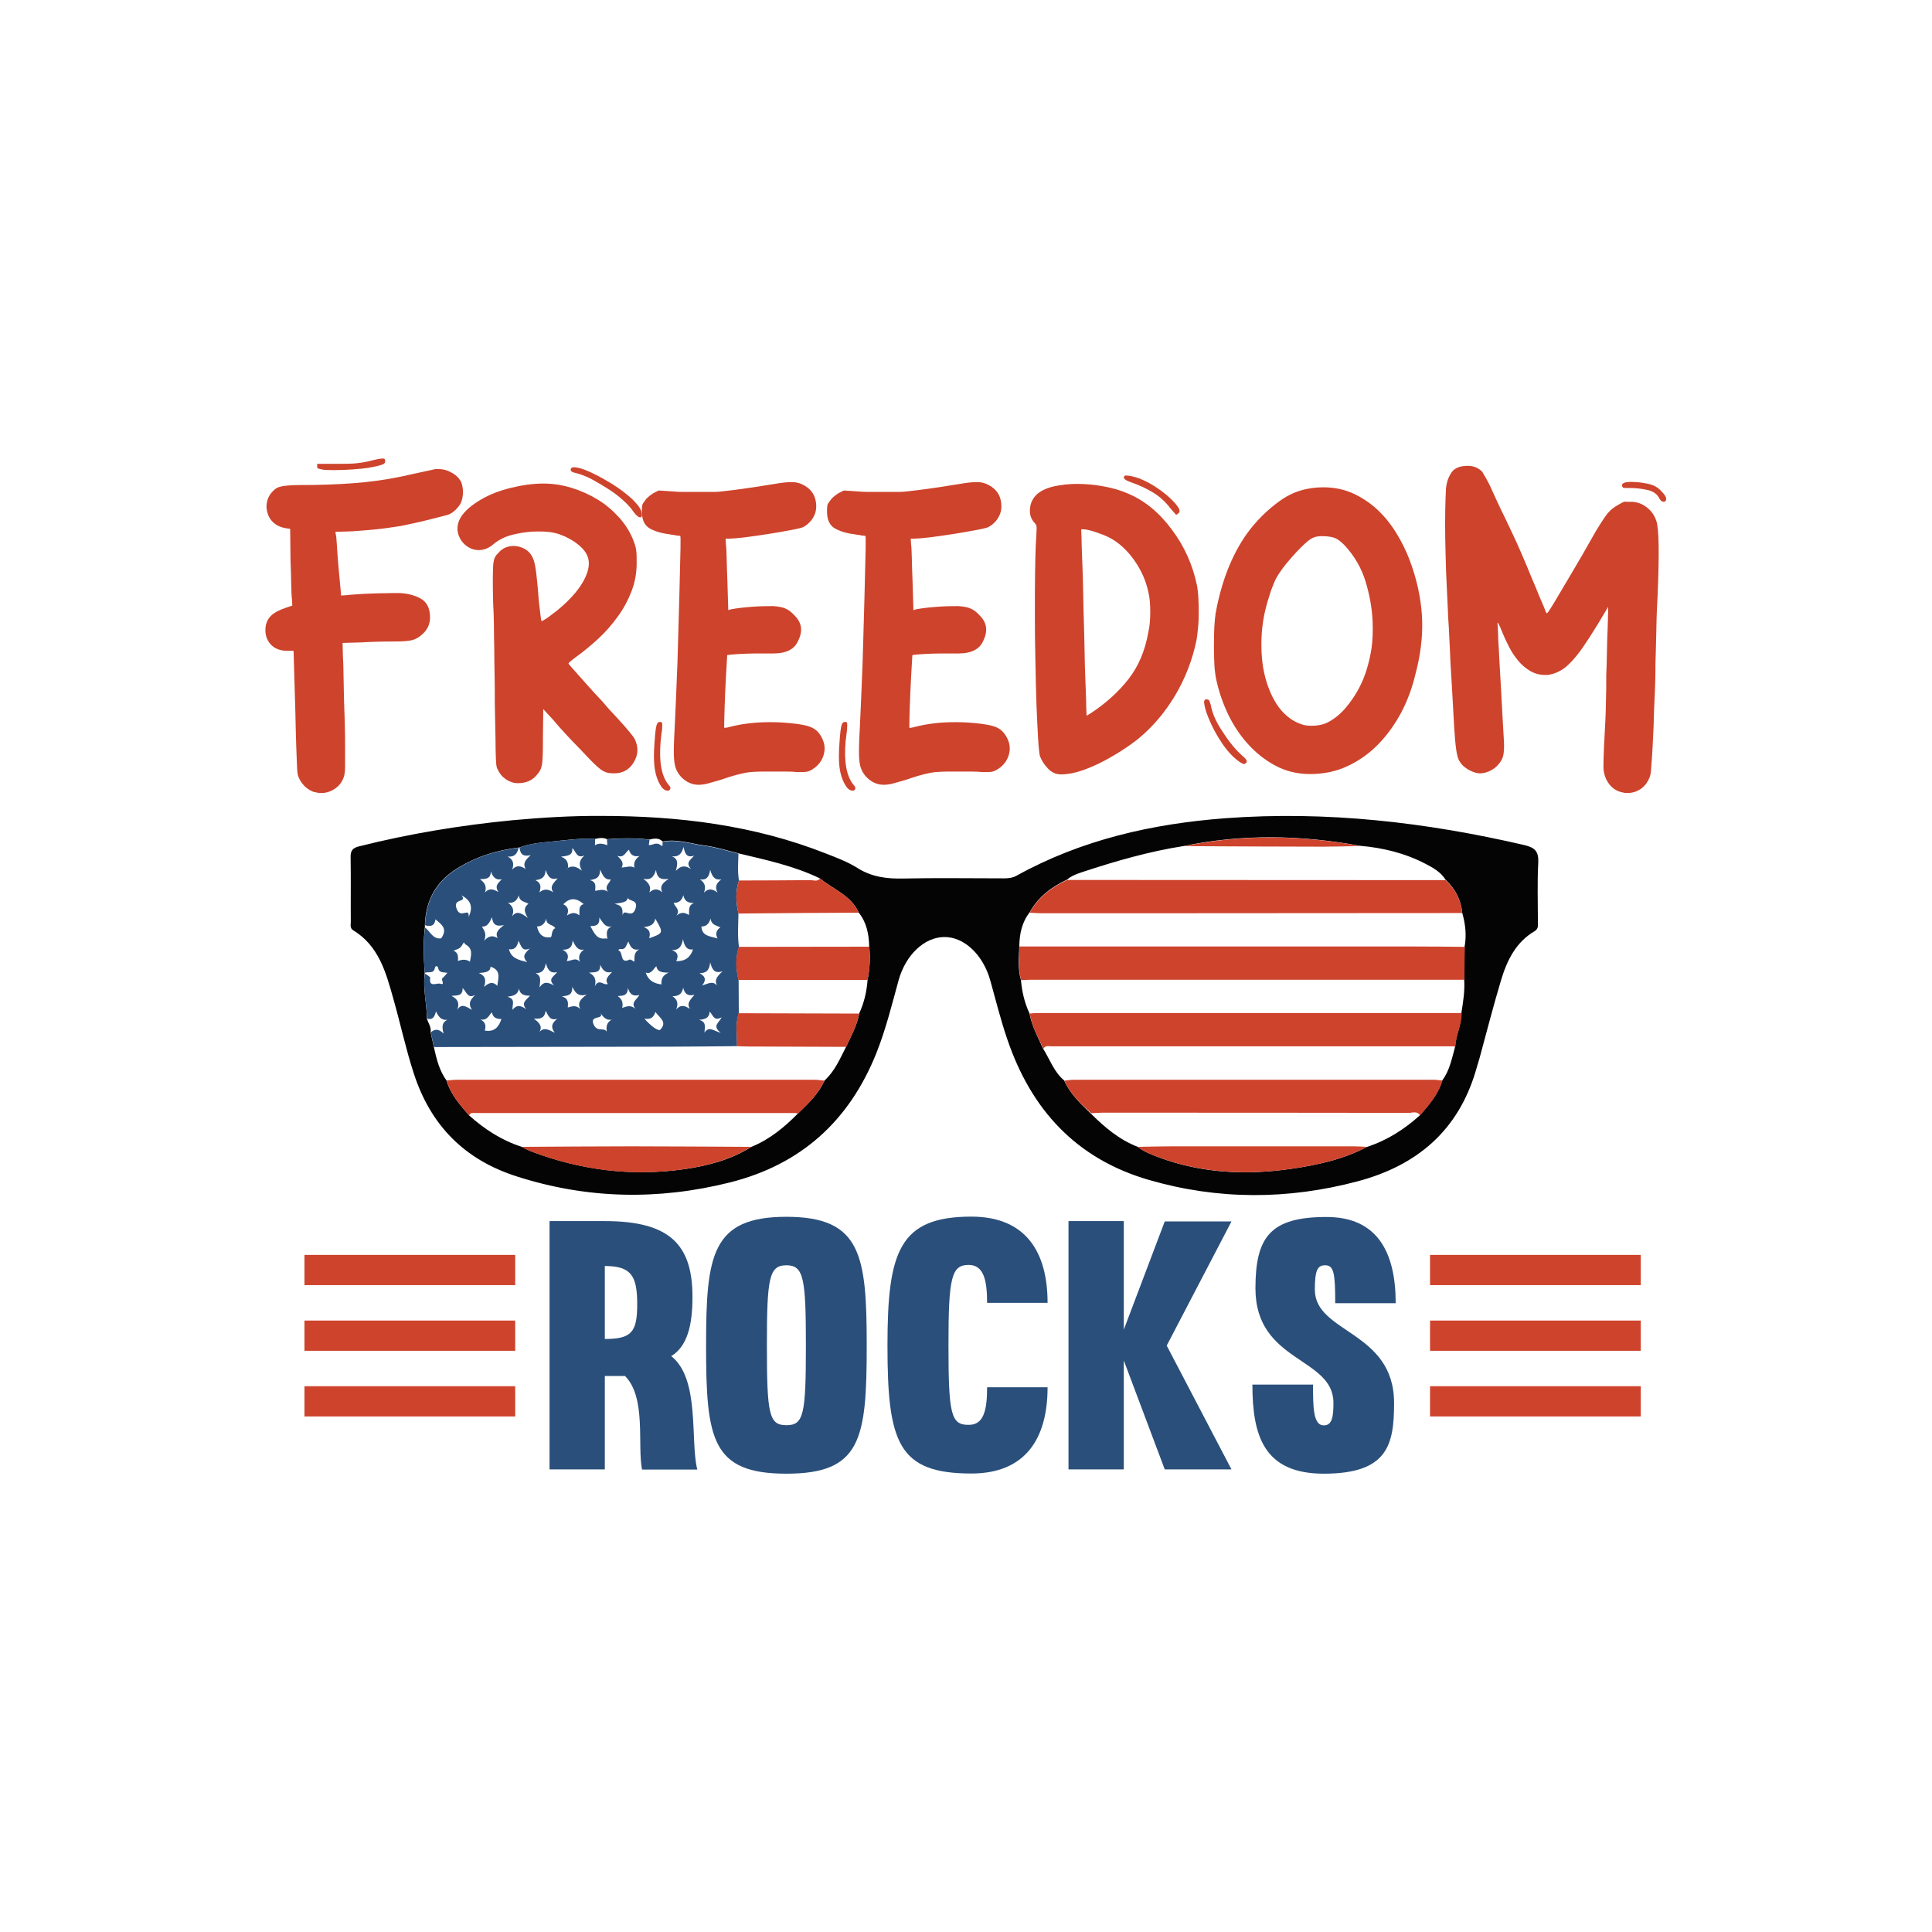 <?xml version="1.0" encoding="utf-8"?>
<!-- Generator: Adobe Illustrator 22.0.0, SVG Export Plug-In . SVG Version: 6.00 Build 0)  -->
<svg version="1.1" id="Layer_1" xmlns="http://www.w3.org/2000/svg" xmlns:xlink="http://www.w3.org/1999/xlink" x="0px" y="0px"
	 viewBox="0 0 1080 1080" style="enable-background:new 0 0 1080 1080;" xml:space="preserve">
<style type="text/css">
	.st0{fill:#CE432C;}
	.st1{fill:#2A4F7B;}
	.st2{fill:#040405;}
</style>
<g>
	<g>
		<g>
			<path class="st0" d="M257.6,269c0.8,1.8,1.2,3.9,1.2,6.1c0,2.2-0.4,4.3-1.2,6.1c-0.7,1.3-1.7,2.6-3,3.9c-1.3,1.2-2.7,2.1-4,2.6
				c-0.5,0.2-1.9,0.5-4.1,1.1c-2.2,0.6-4.7,1.2-7.5,1.9c-2.7,0.7-5.5,1.3-8.2,1.9c-2.7,0.6-4.9,1-6.6,1.4c-5.2,0.8-9.8,1.5-14,1.9
				c-4.2,0.4-8.6,0.8-13.2,1.1l-9.5,0.3l0.2,1.5c0.2,0.3,0.4,2.2,0.6,5.7c0.2,3.5,0.5,7.6,0.9,12.2l1.5,16.2l3-0.2
				c1.5-0.2,3.5-0.3,6-0.5c2.5-0.2,5.1-0.3,7.9-0.4c2.7-0.1,5.4-0.2,8.1-0.2c2.7-0.1,4.8-0.1,6.5-0.1c4.7,0,8.9,1,12.6,2.9
				c3.7,1.9,5.6,5.5,5.6,10.8c0,3.8-1.6,7.1-4.7,9.7c-1.7,1.5-3.5,2.5-5.6,3c-2.1,0.5-5.4,0.7-10.1,0.7c-2,0-4.8,0-8.4,0.1
				c-3.6,0.1-6.8,0.2-9.6,0.4l-10.5,0.3l0.2,8.2c0.2,2.3,0.3,6.9,0.4,13.8c0.1,6.9,0.3,14.1,0.6,21.6c0.2,6.2,0.2,11.1,0.2,14.8
				c0,3.7,0,6.6,0,8.7c0,2.1,0,3.6-0.1,4.5c-0.1,0.9-0.2,1.8-0.4,2.6c-0.8,3-2.5,5.4-4.9,7.1c-2.4,1.7-5,2.6-7.9,2.6
				c-1.5,0-3-0.3-4.5-0.7c-3.7-1.5-6.3-4.1-8-7.7c-0.3-0.7-0.6-1.4-0.7-2.2c-0.2-0.8-0.3-2.5-0.4-4.9c-0.1-2.4-0.2-5.9-0.4-10.5
				c-0.2-4.6-0.3-11-0.5-19.3l-1-34.2h-3.5c-4,0-7.1-1.2-9.3-3.6c-2.2-2.4-3.2-5.5-2.9-9.3c0.3-2.8,1.4-5.1,3.1-6.7
				c1.7-1.7,4.5-3.2,8.4-4.5l3.5-1.2l-0.2-3.7c-0.2-1-0.3-3.6-0.4-7.9c-0.1-4.2-0.2-8.8-0.4-13.6l-0.2-17.7l-2.2-0.3
				c-3.2-0.5-5.7-1.7-7.6-3.6c-1.9-1.9-3-4.4-3.4-7.6c-0.2-3.8,1-7,3.5-9.5c0.8-0.8,1.6-1.5,2.4-1.9c0.7-0.4,1.9-0.7,3.4-1
				c1.5-0.2,3.5-0.4,6.1-0.5c2.6-0.1,6.1-0.1,10.6-0.1c11-0.2,20.7-0.7,29.3-1.6c8.6-0.9,17.5-2.4,26.8-4.6c2.3-0.5,4.6-1,6.9-1.5
				c2.2-0.5,3.8-0.8,4.6-1c0.5-0.2,1.3-0.2,2.5-0.2c2.5,0,4.9,0.6,7.1,1.9C254.5,265.2,256.3,266.9,257.6,269z M180.3,262.5
				c-1.3-0.3-2.2-0.5-2.5-0.6c-0.3-0.1-0.5-0.5-0.5-1.1v-1.5h11.5c4.8,0,8.2-0.1,10.2-0.3c2-0.2,4.2-0.5,6.5-1
				c4.5-1.2,7.3-1.7,8.5-1.7c0.7,0,1.1,0.3,1.2,0.7c0.3,1.2,0,2-1,2.5c-1,0.5-3.7,1.2-8.2,2c-1.8,0.3-4.7,0.6-8.7,0.9
				c-4,0.3-7.6,0.4-11,0.4C183.3,262.8,181.3,262.7,180.3,262.5z"/>
			<path class="st0" d="M344.6,400.9c5.8,6.3,9.2,10.4,10.2,12.2c2.2,4.5,2,8.8-0.5,13c-2.5,4.2-6.2,6.2-11,6.2
				c-1.5,0-2.8-0.1-3.9-0.4c-1.1-0.3-2.2-0.8-3.5-1.7c-1.2-0.9-2.7-2.2-4.5-4c-1.7-1.7-3.9-4-6.6-6.9c-2.8-2.8-5.7-5.9-8.7-9.1
				c-3-3.2-5.2-5.8-6.7-7.6l-5.7-6.2l-0.2,15.5c0,4.2,0,7.5-0.1,10c-0.1,2.5-0.2,4.4-0.5,5.7c-0.2,1.3-0.6,2.4-1,3.1
				c-0.4,0.7-1,1.6-1.9,2.6c-2.5,3-6,4.5-10.5,4.5c-2.3,0-4.5-0.7-6.6-2.1c-2.1-1.4-3.6-3.2-4.6-5.4c-0.3-0.5-0.6-1.1-0.7-1.9
				c-0.2-0.7-0.3-2.3-0.4-4.6c-0.1-2.3-0.2-5.8-0.2-10.5c-0.1-4.7-0.2-11.2-0.4-19.7c0-4.8,0-9.8-0.1-15.1
				c-0.1-5.2-0.2-10.4-0.2-15.5c-0.1-5.1-0.2-9.8-0.2-14.2c-0.1-4.4-0.2-8.1-0.4-11.1c-0.2-6-0.2-10.6-0.2-14c0-3.3,0.1-5.9,0.2-7.9
				c0.2-1.9,0.5-3.3,0.9-4.1c0.4-0.8,1-1.7,1.9-2.5c2.2-2.7,5.1-4,8.7-4c2,0,3.9,0.5,5.9,1.5c1.9,1,3.4,2.5,4.4,4.5
				c0.8,1.3,1.5,3.7,2,7.2c0.5,3.5,1.1,9.3,1.7,17.5c0.3,2.8,0.6,5.4,0.9,7.6c0.2,2.2,0.5,3.5,0.6,3.6c0.2,0.2,0.8-0.1,2-0.9
				c1.2-0.7,2.6-1.7,4.2-3c1.7-1.2,3.4-2.6,5.1-4.1c1.7-1.5,3.2-2.9,4.4-4.2c4.7-4.8,7.8-9.4,9.5-13.8c1.7-4.4,1.7-8.2,0-11.3
				c-1.2-2.3-3.4-4.6-6.7-6.9c-3.3-2.2-6.9-3.9-10.7-4.9c-1.3-0.3-2.9-0.6-4.6-0.7c-1.7-0.2-3.6-0.2-5.6-0.2c-3.8,0-8,0.5-12.5,1.5
				c-4.5,1-8.3,2.7-11.5,5.2c-2.7,2.5-5.6,3.7-8.7,3.7c-2.5,0-4.8-0.8-6.9-2.4c-2.1-1.6-3.5-3.6-4.4-6.1c-2.2-7,2-13.5,12.5-19.7
				c4.7-2.8,10.3-5,16.8-6.6c6.6-1.6,12.6-2.4,18.1-2.4c5.3,0,10.6,0.8,15.8,2.4c5.2,1.6,10.1,3.8,14.7,6.6
				c4.6,2.8,8.6,6.3,12.2,10.3c3.6,4.1,6.3,8.6,8.1,13.6c0.7,2,1.1,3.6,1.2,4.9c0.2,1.2,0.2,3.5,0.2,6.9c0,5.5-1,10.7-2.9,15.6
				c-1.9,4.9-4.4,9.6-7.6,14c-3.2,4.4-6.7,8.5-10.7,12.2c-4,3.7-8.1,7.1-12.2,10.1c-3.2,2.3-4.7,3.7-4.7,4c0,0.2,1,1.4,3,3.6
				c2,2.2,4.4,4.9,7.2,8.1c2.8,3.2,5.8,6.4,8.9,9.7C339.8,395.8,342.4,398.6,344.6,400.9z M358.6,286.2c0.5,2,0.2,3-0.7,3
				c-1,0-2.2-1-3.7-3c-1.3-2-3.2-4.1-5.7-6.4s-5.3-4.4-8.4-6.4c-3.1-2-6.2-3.8-9.3-5.5c-3.2-1.7-6.2-2.8-9-3.5
				c-2.5-0.5-3.3-1.4-2.5-2.7c0.3-0.3,0.8-0.5,1.5-0.5c2.3,0,5.5,1,9.6,2.9c4.1,1.9,8.1,4.2,12.2,6.7c4.1,2.6,7.6,5.3,10.7,8.1
				C356.3,281.8,358.1,284.2,358.6,286.2z"/>
			<path class="st0" d="M459.5,412.6c1.7,3.3,1.9,6.7,0.7,10.1c-1.2,3.4-3.5,6-7,7.9c-1,0.5-1.9,0.8-2.7,0.9c-0.8,0.1-2.5,0.1-5,0.1
				c-1.5-0.2-3.7-0.3-6.7-0.3c-3,0-5.9,0-8.7,0c-3,0-5.6,0-7.7,0.1c-2.2,0.1-4.2,0.3-6.2,0.7c-2,0.4-4,0.9-6.1,1.5
				c-2.1,0.6-4.5,1.4-7.4,2.4c-2.8,0.8-5.2,1.5-7.1,2c-1.9,0.5-3.6,0.7-5.1,0.7c-2.8,0-5.4-0.9-7.7-2.6c-2.3-1.7-4-3.9-5-6.6
				c-0.7-1.8-1-4.2-1.1-7.1c-0.1-2.9,0-7.8,0.4-14.6c0.2-3.5,0.4-8.6,0.7-15.3c0.3-6.7,0.6-14.1,0.9-22.1c0.2-8,0.5-16.1,0.7-24.4
				c0.2-8.3,0.5-15.9,0.6-22.7c0.2-6.8,0.3-12.4,0.4-16.8c0.1-4.4,0-6.7-0.1-6.9c-0.7-0.2-1.3-0.2-2-0.2c-0.5-0.2-1.2-0.3-2-0.4
				c-0.8-0.1-1.7-0.2-2.5-0.4c-4.2-0.5-7.7-1.6-10.6-3.2c-2.9-1.7-4.4-4.8-4.4-9.5c0-1.7,0.1-2.8,0.2-3.5c0.2-0.7,0.7-1.5,1.5-2.5
				c0.8-1.3,2.4-2.7,4.7-4.2l3-1.5l7.7,0.5c2,0.2,4,0.3,6.1,0.3c2.1,0,3.5,0,4.4,0h13c1.7,0,5.3-0.4,11-1.1c5.6-0.7,14.3-2,25.9-3.9
				c1.3-0.2,2.5-0.3,3.6-0.4c1.1-0.1,2-0.1,2.9-0.1c2.8,0,5.5,0.9,8.1,2.7c2.6,1.8,4.2,4.2,4.9,7c0.8,3.3,0.6,6.4-0.7,9.1
				c-1.3,2.7-3.4,4.9-6.2,6.4c-0.7,0.3-2.9,0.9-6.7,1.6c-3.8,0.7-8.1,1.5-12.7,2.2c-4.7,0.7-9.1,1.4-13.3,1.9
				c-4.2,0.5-7.1,0.7-8.6,0.7h-2l0.2,3.5c0.2,1,0.3,3.5,0.4,7.4c0.1,3.9,0.2,8.1,0.4,12.6l0.5,16.5l1.5-0.5
				c3.8-0.7,7.7-1.1,11.7-1.4c4-0.3,7.9-0.4,11.7-0.4c3,0.2,5.4,0.6,7.1,1.4c1.7,0.7,3.4,2,5.1,3.9c4,4,4.7,8.6,2,14
				c-2,4.8-6.6,7.2-14,7.2h-2.5c-0.7,0-2.2,0-4.6,0c-2.4,0-4.9,0-7.6,0.1c-2.7,0.1-5.1,0.2-7.4,0.4c-2.2,0.2-3.5,0.3-3.6,0.5
				c-0.5,8.5-0.9,15.2-1.1,20.2c-0.2,5-0.5,11.7-0.6,20.2c0,0.3,1.2,0.2,3.7-0.5c6.8-1.7,14-2.5,21.7-2.5c1.8,0,3.6,0,5.4,0.1
				c1.7,0.1,3.6,0.2,5.6,0.4c5.8,0.5,10,1.3,12.6,2.5C456.2,407.8,458.2,409.8,459.5,412.6z M369.3,414.4c-1,11.5,0.5,19.6,4.5,24.4
				c0.8,0.8,1.1,1.6,0.9,2.2c-0.2,0.7-0.8,1-1.6,1c-1,0-2-0.6-3-1.7c-2-2.7-3.3-6-4-10c-0.7-4-0.7-9.1-0.2-15.5
				c0.3-4.8,0.7-7.9,1.1-9.3c0.4-1.4,1-2,1.9-1.9c0.3,0,0.6,0,0.9,0.1c0.2,0.1,0.4,0.5,0.4,1.1c0,0.7,0,1.7-0.1,3.1
				C369.8,409.4,369.6,411.5,369.3,414.4z"/>
			<path class="st0" d="M563,412.6c1.7,3.3,1.9,6.7,0.7,10.1c-1.2,3.4-3.5,6-7,7.9c-1,0.5-1.9,0.8-2.7,0.9c-0.8,0.1-2.5,0.1-5,0.1
				c-1.5-0.2-3.7-0.3-6.7-0.3c-3,0-5.9,0-8.7,0c-3,0-5.6,0-7.7,0.1c-2.2,0.1-4.2,0.3-6.2,0.7c-2,0.4-4,0.9-6.1,1.5
				c-2.1,0.6-4.5,1.4-7.4,2.4c-2.8,0.8-5.2,1.5-7.1,2c-1.9,0.5-3.6,0.7-5.1,0.7c-2.8,0-5.4-0.9-7.7-2.6c-2.3-1.7-4-3.9-5-6.6
				c-0.7-1.8-1-4.2-1.1-7.1c-0.1-2.9,0-7.8,0.4-14.6c0.2-3.5,0.4-8.6,0.7-15.3c0.3-6.7,0.6-14.1,0.9-22.1c0.2-8,0.5-16.1,0.7-24.4
				c0.2-8.3,0.5-15.9,0.6-22.7c0.2-6.8,0.3-12.4,0.4-16.8c0.1-4.4,0-6.7-0.1-6.9c-0.7-0.2-1.3-0.2-2-0.2c-0.5-0.2-1.2-0.3-2-0.4
				c-0.8-0.1-1.7-0.2-2.5-0.4c-4.2-0.5-7.7-1.6-10.6-3.2c-2.9-1.7-4.4-4.8-4.4-9.5c0-1.7,0.1-2.8,0.2-3.5c0.2-0.7,0.7-1.5,1.5-2.5
				c0.8-1.3,2.4-2.7,4.7-4.2l3-1.5l7.7,0.5c2,0.2,4,0.3,6.1,0.3c2.1,0,3.5,0,4.4,0h13c1.7,0,5.3-0.4,11-1.1c5.6-0.7,14.3-2,25.9-3.9
				c1.3-0.2,2.5-0.3,3.6-0.4c1.1-0.1,2-0.1,2.9-0.1c2.8,0,5.5,0.9,8.1,2.7c2.6,1.8,4.2,4.2,4.9,7c0.8,3.3,0.6,6.4-0.7,9.1
				c-1.3,2.7-3.4,4.9-6.2,6.4c-0.7,0.3-2.9,0.9-6.7,1.6c-3.8,0.7-8.1,1.5-12.7,2.2c-4.7,0.7-9.1,1.4-13.3,1.9
				c-4.2,0.5-7.1,0.7-8.6,0.7h-2l0.2,3.5c0.2,1,0.3,3.5,0.4,7.4c0.1,3.9,0.2,8.1,0.4,12.6l0.5,16.5l1.5-0.5
				c3.8-0.7,7.7-1.1,11.7-1.4c4-0.3,7.9-0.4,11.7-0.4c3,0.2,5.4,0.6,7.1,1.4c1.7,0.7,3.4,2,5.1,3.9c4,4,4.6,8.6,2,14
				c-2,4.8-6.7,7.2-14,7.2h-2.5c-0.7,0-2.2,0-4.6,0c-2.4,0-4.9,0-7.6,0.1c-2.7,0.1-5.1,0.2-7.4,0.4c-2.2,0.2-3.5,0.3-3.6,0.5
				c-0.5,8.5-0.9,15.2-1.1,20.2c-0.2,5-0.5,11.7-0.6,20.2c0,0.3,1.2,0.2,3.7-0.5c6.8-1.7,14-2.5,21.7-2.5c1.8,0,3.6,0,5.4,0.1
				c1.7,0.1,3.6,0.2,5.6,0.4c5.8,0.5,10,1.3,12.6,2.5C559.7,407.8,561.6,409.8,563,412.6z M472.7,414.4c-1,11.5,0.5,19.6,4.5,24.4
				c0.8,0.8,1.1,1.6,0.9,2.2c-0.2,0.7-0.8,1-1.6,1c-1,0-2-0.6-3-1.7c-2-2.7-3.3-6-4-10c-0.7-4-0.7-9.1-0.2-15.5
				c0.3-4.8,0.7-7.9,1.1-9.3c0.4-1.4,1-2,1.9-1.9c0.3,0,0.6,0,0.9,0.1c0.2,0.1,0.4,0.5,0.4,1.1c0,0.7,0,1.7-0.1,3.1
				C473.3,409.4,473.1,411.5,472.7,414.4z"/>
			<path class="st0" d="M669.2,327.6c0.3,2,0.6,4.3,0.7,6.9c0.2,2.6,0.2,5.3,0.2,8.1c0,2.8-0.1,5.6-0.4,8.4s-0.5,5.1-0.9,7.1
				c-2.3,11-6.3,21.2-11.8,30.5c-5.6,9.4-12.4,17.5-20.6,24.3c-2.5,2-5.5,4.2-9.1,6.5c-3.6,2.3-7.3,4.5-11.2,6.5
				c-3.9,2-7.9,3.7-11.8,5c-4,1.3-7.7,2-11.2,2c-2.8,0-5.3-1.1-7.4-3.4c-2.1-2.2-3.5-4.5-4.4-6.9c-0.3-1.3-0.7-4.6-1-9.7
				c-0.3-5.1-0.6-11.4-0.9-18.8c-0.2-7.4-0.5-15.5-0.6-24.2c-0.2-8.7-0.3-17.2-0.3-25.6c0-8.3,0-16,0.1-22.9
				c0.1-7,0.2-12.5,0.4-16.5c0.3-5.5,0.5-8.8,0.5-9.8c0-1.1-0.3-2-1-2.6c-2.2-2.3-3.1-5.1-2.7-8.4c0.3-3.2,1.7-5.9,4.2-8.1
				c2.2-1.8,5.2-3.2,9.1-4.1c3.9-0.9,8.3-1.4,13.1-1.4c4.8,0,9.8,0.5,14.8,1.4c5.1,0.9,9.7,2.3,13.8,4.1c9.3,4,17.4,10.7,24.3,20.1
				C662.2,305.5,666.8,316,669.2,327.6z M642,353c0.7-3,1-6.6,1-11c0-4.3-0.3-7.9-1-10.7c-1.3-6.5-4-12.5-8-18.2
				c-4-5.6-8.6-9.8-13.7-12.5c-2.3-1.2-5-2.2-8-3.2s-5.2-1.5-6.7-1.5h-1.2l0.2,5c0,0.7,0,2.4,0.1,5.2c0.1,2.8,0.2,6.4,0.4,10.6
				c0.2,4.2,0.3,9.1,0.4,14.5c0.1,5.4,0.2,11,0.4,16.8c0.2,5.8,0.3,11.4,0.4,16.8c0.1,5.4,0.2,10.2,0.4,14.5
				c0.2,4.2,0.3,7.8,0.4,10.6c0.1,2.8,0.1,4.6,0.1,5.2l0.2,5l2.5-1.5c8.5-5.6,15.5-12,21.1-19.2C636.5,372.3,640.2,363.5,642,353z
				 M632,269.5c-3.7-1.3-4.7-2.6-3-3.7c2.3,0,5,0.6,8,1.7c3,1.2,5.9,2.7,8.7,4.5c2.8,1.8,5.4,3.8,7.9,6c2.4,2.2,4.2,4.2,5.4,6.2
				c0.5,1.2,0.5,2,0,2.5c-0.7,0.7-1.2,1-1.5,1c-0.2,0-0.5-0.4-1.1-1.1c-0.6-0.7-1.3-1.5-2.1-2.4c-2.8-3.7-6-6.6-9.6-8.8
				C641,273.1,636.8,271.2,632,269.5z"/>
			<path class="st0" d="M694.6,422.6c2.5,2,3,3.4,1.5,4.2c-0.2,0.2-0.4,0.3-0.7,0.3c-0.3,0-1.2-0.4-2.5-1.2
				c-3.8-2.7-7.4-6.6-10.8-12c-3.4-5.3-6-10.7-7.9-16.2c-0.7-2.3-1-3.9-1.1-4.9c-0.1-0.9,0.2-1.5,0.9-1.9c1,0,1.6,0.2,1.9,0.6
				c0.2,0.4,0.5,1.2,0.9,2.4c0.8,4.8,3.1,10,6.9,15.5C687.2,414.9,690.9,419.3,694.6,422.6z M789.6,317.6c3.3,10,5.1,19.7,5.4,29.3
				c0.3,9.6-1,19.7-3.9,30.5c-1.7,7.1-4.2,14-7.7,20.7c-3.5,6.6-7.7,12.5-12.7,17.7c-5,5.2-10.7,9.3-17.1,12.3
				c-6.4,3.1-13.5,4.6-21.3,4.6c-7.3,0-14-1.7-19.9-5c-6-3.3-11.2-7.6-15.7-12.8c-4.5-5.2-8.2-11.1-11.1-17.6
				c-2.9-6.5-4.9-13-6.1-19.4c-0.3-2-0.6-4.6-0.7-7.7c-0.2-3.2-0.2-6.4-0.2-9.7c0-3.3,0.1-6.6,0.2-9.7c0.2-3.2,0.4-5.7,0.7-7.7
				c3.2-17.8,9-32.7,17.4-44.6c5.1-7.1,11.3-13.3,18.4-18.4c7.1-5.2,15.3-7.7,24.4-7.7c6.5,0,12.4,1.3,17.7,3.9
				c5.3,2.6,10.1,6,14.2,10.2c4.2,4.2,7.7,9.1,10.7,14.5C785.3,306.2,787.7,311.8,789.6,317.6z M763.6,375.5
				c1.5-4.7,2.5-9.1,3.1-13.2c0.6-4.2,0.8-9.1,0.6-14.7c-0.3-7.6-1.7-15.2-4-22.7c-2.3-7.5-6.2-14.1-11.5-19.9
				c-2.2-2.3-4.2-3.8-6-4.4c-1.8-0.6-4.2-0.9-7.2-0.9c-2.3,0-4.4,0.6-6.1,1.7c-1.7,1.2-4.3,3.5-7.6,7c-2.3,2.5-4.2,4.7-5.7,6.5
				c-1.5,1.8-2.8,3.6-4,5.4c-1.2,1.7-2.2,3.6-3,5.5c-0.8,1.9-1.7,4.2-2.5,6.9c-2.7,8-4.2,15.9-4.5,23.8c-0.3,7.9,0.3,15.2,2,21.8
				c1.7,6.6,4.2,12.3,7.7,17.1c3.5,4.7,7.8,7.9,13,9.6c1.5,0.5,3.2,0.7,5,0.7c4,0,7.1-0.7,9.5-2c4.3-2.2,8.4-5.8,12.2-11
				C758.5,387.5,761.5,381.8,763.6,375.5z"/>
			<path class="st0" d="M911.7,280.5c3.2,0,6.1,1,8.7,3c2.7,2,4.5,4.6,5.5,7.7c1.5,4.3,1.7,18.3,0.7,41.9
				c-0.3,5.3-0.6,11.7-0.7,19.1c-0.2,7.4-0.3,13.8-0.5,19.1c0,2.7,0,5.7-0.1,9.1c-0.1,3.4-0.2,6.9-0.4,10.5
				c-0.2,3.6-0.3,7.1-0.4,10.7c-0.1,3.6-0.2,6.9-0.4,9.8c-0.2,4.8-0.4,8.6-0.6,11.5c-0.2,2.8-0.4,5-0.5,6.6
				c-0.1,1.6-0.2,2.7-0.4,3.5c-0.2,0.7-0.4,1.5-0.7,2.1c-1.2,2.7-2.8,4.7-5,6.1c-2.2,1.4-4.6,2.1-7.2,2.1c-1.2,0-2-0.1-2.5-0.3
				c-2.8-0.5-5.2-1.8-7.1-4c-1.9-2.2-3.1-4.8-3.6-8c-0.2-0.7-0.2-3-0.1-7c0.1-4,0.3-8.5,0.6-13.5c0.3-5,0.6-10.7,0.7-17.1
				c0.2-6.4,0.2-11.7,0.2-15.8c0.2-4.2,0.3-8.8,0.4-14c0.1-5.2,0.2-9.4,0.4-12.7l0.3-11.7l-6,10c-3.2,5.2-5.9,9.4-8.2,12.7
				c-2.3,3.3-4.5,6-6.5,8.1c-2,2.1-3.9,3.7-5.7,4.7c-1.8,1.1-3.9,1.9-6.2,2.4c-0.7,0.2-1.6,0.2-2.7,0.2c-3.2,0-6-0.8-8.6-2.4
				c-2.6-1.6-4.8-3.5-6.7-5.9c-1.9-2.3-3.6-4.9-5.1-7.9c-1.5-2.9-2.7-5.6-3.7-8.1c-1.3-3.3-2.2-5-2.5-5c0,0.8,0.1,1.7,0.2,2.7
				c0,0.8,0,1.8,0.1,3c0.1,1.2,0.1,2.4,0.1,3.7c0.2,2.5,0.4,6.6,0.7,12.5c0.3,5.8,0.7,11.6,1,17.5c0.3,5.8,0.6,11.3,0.9,16.6
				c0.3,5.2,0.5,8.7,0.6,10.3c0.2,3.8,0,6.6-0.5,8.5c-0.5,1.8-1.7,3.7-3.5,5.5c-1.2,1.2-2.6,2.1-4.4,2.9c-1.7,0.7-3.4,1.1-4.9,1.1
				s-3.1-0.4-4.9-1.2c-1.7-0.8-3.3-1.8-4.6-3c-1-1-1.8-2.1-2.4-3.2c-0.6-1.2-1.1-3.2-1.5-6c-0.4-2.8-0.8-6.9-1.1-12.1
				c-0.3-5.2-0.7-12.4-1.2-21.6c-0.2-2.8-0.4-6.1-0.6-10c-0.2-3.8-0.5-7.8-0.6-12c-0.2-4.2-0.4-8.3-0.6-12.3
				c-0.3-4.1-0.5-7.8-0.6-11.1c-0.3-6.3-0.6-12.8-0.9-19.3c-0.2-6.6-0.4-12.9-0.5-18.9c-0.1-6.1-0.1-11.5,0-16.5
				c0.1-4.9,0.2-8.8,0.4-11.8c0.3-3.7,1.4-6.7,3.1-9.2c1.7-2.5,4.8-3.7,9.1-3.7c3.2,0,5.8,1.1,8,3.2c0.3,0.5,0.9,1.5,1.7,2.9
				c0.8,1.4,1.7,3,2.5,4.6c0.7,1.5,1.9,4.1,3.6,7.9c1.7,3.7,3.5,7.5,5.4,11.3c1.7,3.5,3.1,6.6,4.4,9.3s2.5,5.5,3.7,8.2
				c1.2,2.7,2.5,5.8,3.9,9.1c1.3,3.3,3,7.3,5,12c1.3,3.3,2.4,5.9,3.2,7.7c0.8,1.8,1.4,3.2,1.7,4.1c0.3,0.9,0.6,1.5,0.7,1.7
				c0.2,0.3,0.3,0.4,0.5,0.4c0.3,0,2.4-3.2,6.1-9.5c3.7-6.3,8.4-14.1,13.8-23.4c3.2-5.6,5.7-10.1,7.7-13.5c2-3.3,3.7-5.9,5.1-7.9
				c1.4-1.9,2.7-3.3,3.9-4.2c1.2-0.9,2.4-1.7,3.7-2.4c1.3-0.8,2.4-1.3,3.2-1.5C909.3,280.6,910.4,280.5,911.7,280.5z M928.9,274.8
				c1.7,1.7,2.5,3,2.5,4c0,1.2-0.5,1.7-1.5,1.7c-0.8,0-1.6-0.6-2.2-1.7c-1.3-2.7-3.7-4.3-7.2-5c-3.5-0.7-6.5-1-9-1
				c-2.2,0-3.4,0-3.9-0.1c-0.4-0.1-0.7-0.5-0.9-1.1c-0.2-1.5,1.5-2.2,5-2.2c3,0,6.1,0.3,9.2,1C924.1,270.9,926.8,272.4,928.9,274.8z
				"/>
		</g>
	</g>
	<g>
		<g>
			<path class="st1" d="M338.1,769.1v52.3h-30.9V682.6h30.9c36.4,0,49,13.2,49,42.4c0,15.9-2.9,27.6-11.9,33.1
				c16.3,12.6,10.5,47.5,14.6,63.4h-30.9c-2.7-13.6,2.5-40.3-9.5-52.3H338.1z M338.1,748.5c15,0,18.1-3.9,18.1-19.4
				c0-15.6-3.1-21.4-18.1-21.4V748.5z"/>
			<path class="st1" d="M484.5,752.2c0,52.3-3.1,71.6-44.9,71.6c-41.8,0-44.9-19.3-44.9-71.6c0-50.6,3.1-72,44.9-72
				C481.4,680.2,484.5,701.6,484.5,752.2z M428.7,752.2c0,38.5,1.2,44.5,10.9,44.5c9.7,0,10.9-6,10.9-44.5
				c0-37.7-1.2-44.9-10.9-44.9C429.9,707.3,428.7,714.5,428.7,752.2z"/>
			<path class="st1" d="M551.8,775.5h33.8c0,28.6-12.3,48.2-42.6,48.2c-41,0-46.9-17.3-46.9-71.6c0-52.5,6.6-72,46.9-72
				c30.3,0,42.6,19.6,42.6,48.2h-33.8c0-12.4-1.8-21.2-10.3-21.2c-9.7,0-11.3,7.2-11.3,44.9c0,38.5,1.4,44.5,11.1,44.5
				C549.9,796.7,551.8,788.4,551.8,775.5z"/>
			<path class="st1" d="M628.2,682.6v60.7l22.9-60.5h37.3l-36.2,69.4l36.2,69.2h-37.3l-22.9-60.9v60.9h-30.9V682.6H628.2z"/>
			<path class="st1" d="M735,720.9c0,24.5,44.3,22.9,44.3,63.4c0,23.3-3.5,39.5-39.3,39.5c-33.5,0-39.9-21.2-39.9-49.8H734
				c0,12.4,0,22.8,6,22.8c4.7,0,5.4-4.9,5.4-12.6c0-25.7-43.6-22.4-43.6-64c0-28.6,8.2-39.9,39.7-39.9c28.4,0,38.7,19.6,38.7,48.2
				h-33.8c0-16.9-0.8-21.2-5.6-21.2C736.6,707.3,735,709.8,735,720.9z"/>
		</g>
	</g>
	<g>
		<path class="st2" d="M336.1,456.1c43.1,0,85.4,5.1,125.8,21.1c5.9,2.3,12,4.6,17.4,8c7.9,5,16.3,6.1,25.4,5.9
			c18.8-0.4,37.6-0.1,56.4-0.1c2.5,0,4.9-0.2,7.2-1.5c36.3-20.1,75.7-29,116.6-32.1c56.5-4.2,112.1,2.2,167.2,15
			c6,1.4,8.1,3.6,7.8,9.9c-0.6,11-0.2,22.1-0.2,33.1c0,1.8,0.4,3.8-1.8,5.1c-10.4,6.1-15.4,16.2-18.7,27.1
			c-4.4,14.6-8.2,29.5-12.2,44.2c-0.6,2.2-1.4,4.4-2,6.7c-9.9,33.6-33,53.1-66.2,61.9c-38.9,10.3-77.8,10.4-116.5-0.8
			c-40.8-11.8-66-39.5-79.3-78.9c-3.7-10.8-6.4-21.9-9.5-32.9c-4.1-14.3-14.7-24.2-25.8-24c-11,0.2-21.3,9.9-25.3,23.9
			c-3.8,13.8-7.2,27.7-12.5,41c-15.2,37.9-42.1,62.3-81.9,72.3c-40,10-79.7,9.3-119.2-3.4c-29.1-9.3-48.1-28.5-57.5-57.6
			c-4.5-13.8-7.5-28-11.5-42c-4.1-14.6-8.1-29.3-22.4-38c-1.9-1.2-1.3-3.1-1.3-4.7c-0.1-12,0.1-24-0.1-36c-0.1-3.8,1.1-5.3,4.8-6.2
			c28.2-7.1,56.9-11.8,85.8-14.6C303.1,457,319.6,456,336.1,456.1z M458.3,491c-14.5-7-30.1-10.3-45.6-14
			c-6.1-1.5-12.2-3.5-18.4-4.3c-7.9-1-15.7-3.9-23.9-2.3c-2.2-2.2-4.7-1.7-7.3-1.1c-7.9-0.9-15.9-0.8-23.8-0.2
			c-2.2-1-4.4-0.7-6.7-0.1c-8.3-0.6-16.6,0.7-24.8,1.5c-5.7,0.5-11.9,1.1-17.5,3.3l-0.5,0c-12.3,1.5-23.8,5.1-34.5,11.8
			c-11.9,7.5-17.3,17.9-17.8,31.5c0,0.4,0,0.9,0,1.3c-1,8.4-0.7,16.8-0.1,25.3l0,0.4c-1.1,8.5,1.2,16.8,1.2,25.2
			c0.7,2.5,2.6,4.8,2.1,7.7c0.6,2.7,1.2,5.5,1.8,8.2c1.5,6.6,3,13.2,7.1,18.8c2.3,7.7,7.5,13.6,12.6,19.5c8.7,7.8,18.3,14,29.5,17.6
			c1.7,0.8,3.4,1.8,5.2,2.5c27.6,10.5,56.1,14.1,85.4,10c13.2-1.9,26.1-5.2,37.7-12.5c10.2-4.1,18.5-11,26.1-18.7
			c5.7-5.5,11.5-11,14.8-18.4c5.8-5.2,8.7-12.3,12.1-18.9c2.8-6,6.1-11.9,7.3-18.6c2.8-6,4.2-12.3,4.7-18.8
			c1.2-6.2,1.6-12.4,0.9-18.6c-0.2-6.9-1.4-13.4-5.9-19C475.7,500.5,465.8,497.2,458.3,491z M636,641.1c3.6,2.8,7.7,4.3,11.9,5.9
			c24,8.9,48.7,10,73.7,6.4c14.7-2.1,29.3-5.3,42.6-12.3c11.2-3.6,20.8-9.8,29.5-17.6c5.1-5.9,10.3-11.8,12.5-19.5
			c4.2-5.6,5.4-12.3,7.2-18.8c0.3-6.4,3.6-12.3,3.5-18.8c1-6.2,2-12.4,1.6-18.7c0.1-6.1,0.1-12.3,0.2-18.4c1.2-6.4,0.5-12.7-1.3-19
			c-0.7-7.3-3.9-13.4-9.3-18.5c-2.7-4.3-6.9-6.7-11.2-8.9c-11.5-6-23.8-9-36.7-10.1c-32.8-6-65.6-6.7-98.3,0.1
			c-19.3,3-38.1,8.4-56.6,14.5c-3.1,1-6.2,2.1-8.8,4.3c-8.7,4.1-16.2,9.7-20.9,18.3c-4.4,5.6-5.7,12.1-5.8,19
			c-0.2,6.3-0.9,12.6,0.9,18.8c0.6,6.5,2,12.8,4.8,18.7c1.3,7,4.7,13.3,7.6,19.7c3.8,6,6.1,13.1,11.8,17.8
			c3.3,7.5,9.1,12.9,14.8,18.4C617.5,630.2,625.7,637.1,636,641.1z"/>
		<path class="st1" d="M237.4,543.8c-0.5-8.4-0.9-16.9,0.2-25.3c3,2.2,4.4,6.9,9.3,6c0.1,0,0.3-0.1-0.4,0.2c4.1-5.6,0.2-8-3.1-10.8
			c-0.4,3.8-2.8,4.2-5.8,3.3c0.5-13.6,5.9-24,17.8-31.5c10.7-6.8,22.2-10.3,34.5-11.8c-0.7,3-1.9,5.3-6.1,4.9
			c3.3,1.8,3.6,4.2,2.5,7.3c2.5-2.7,4.9-2.1,7.6-0.3c-1.9-3.3,0-5.2,2.8-7.8c-4.9,1.2-5.9-1.2-6.3-4.2c5.6-2.2,11.8-2.8,17.5-3.3
			c8.2-0.7,16.5-2.1,24.8-1.5c0,1.1-0.1,2.2-0.1,3.4c-0.1,0.2-0.2,0.3-0.3,0.5c0.1-0.1,0.2-0.3,0.3-0.4c2.3-1.5,4.7-0.8,7,0
			c0,0,0.2,0.3,0.2,0.3l-0.3-0.3c-0.1-1.1-0.1-2.2-0.2-3.3c8-0.6,15.9-0.7,23.8,0.2c-0.1,1-0.3,2-0.4,3c0,0-0.1,0.2-0.1,0.2l0.1-0.2
			c2.2,0.2,4.1-2,6.7,0.1c1.7,1.3,0.6-1.3,1.1-1.9c8.2-1.6,16,1.3,23.9,2.3c6.2,0.8,12.2,2.8,18.4,4.3c-0.1,5-0.6,10,0.3,15
			c-2.1,6.1-1.7,12.3-0.3,18.5c-0.1,6.2-0.6,12.5,0.3,18.7c-2.1,6.1-1.7,12.3-0.2,18.5c0,6.2,0.1,12.4,0.1,18.6
			c-2.1,6-0.8,12.2-1,18.3c-12.4,0.1-24.7,0.3-37.1,0.3c-44.1,0.1-88.2,0.1-132.3,0.2c-0.6-2.7-1.2-5.5-1.8-8.2
			c2.1-1.8,4.2-2.3,7.2,0.7c-1-3.6-1.1-6.1,2-7.7c-3.6,0.3-4.9-2-6.3-4.7c-0.8,3.3-2,4.9-5,4c-0.1-8.4-2.4-16.7-1.2-25.2
			c1.1,0.8,3.1,1.8,3,2.4c-0.9,5.7,3.9,2.7,5.6,3.3c3.1,1,0.1-2.3,1.3-3.2c0.9-0.7,1.6-1.6,2.7-2.9c-2.2-0.4-4.7,0.2-5.2-2.8
			c-0.2-0.9-1.4-1.6-1.8,0.1C242.4,544.6,239.4,543,237.4,543.8z M369.8,550.3c0.1,0.2,0.1,0.3,0.2,0.5c0,0.1,0.2,0,0.3,0
			c-0.2-0.1-0.4-0.2-0.6-0.3c0-2.5,0-5,4.1-6.8c-4.1,0-6.4-0.5-6.9-3.6c-1.8,1.6-2.7,4.6-5.9,3.6
			C362.4,548.2,365.7,549.8,369.8,550.3z M332.5,498c2.3-0.2,4.7-1.4,7.3,0.5c-2.1-3.3,1-4.7,1.6-6.9c-2.9,0.4-4.3-1.6-5.9-5.5
			c-0.1,4.8-2.5,5.3-5.7,5.9c3.9,1.1,2.9,3.7,2.9,6c-0.2,0.1-0.3,0.2-0.4,0.3c0,0,0.1,0.2,0.1,0.3
			C332.3,498.4,332.4,498.2,332.5,498z M262.7,537.6L262.7,537.6c0.6-3.6,1.9-7.2-2.4-9.6c-0.4-0.2-0.6-0.8-1-1.2
			c-2,3.3-2,3.3-5.8,4.6c2.8,1.2,2.6,3.5,2.5,5.8C258.4,536.3,260.6,536.1,262.7,537.6z M347.4,484.9c2.5,0.1,5-1.3,7.4,0.2
			c0.1,0.1,0.2,0.2,0.2,0.4c-0.1-0.1-0.2-0.2-0.3-0.3c-0.7-2.7,0.2-4.8,2.8-6.7c-3.3,0.6-5.1-0.6-5.9-3.5c-2,1.3-2.7,4.8-6.5,3.4
			c2,2.1,4,3.8,2.3,6.7l0.1,0.3L347.4,484.9z M317.4,485.2c2.3-1.3,4.5-1.1,7.9,1.5c-2.3-4.1-1-6.2,1.4-8.5c-4.3,1.9-4.6-2-6.8-4.2
			c0.4,4.5-2.7,4.3-6.3,4.9c4.1,1.5,3.9,4,4,6.4c-0.2,0.1-0.4,0.2-0.7,0.3c0.1,0,0.3,0.1,0.3,0.1
			C317.3,485.6,317.4,485.4,317.4,485.2z M354.6,537.6l0.3,0.1L354.6,537.6c0.2-2.4-0.5-5.1,2.7-6.9c-3.7,0.8-5-1.5-6-4.4
			c-1.4,2.1-1.4,4.6-4.2,4.2c-0.4-0.1-2.1,0.4-1.1,0.9c2.5,1.2,0.4,7.7,6,5C352.6,536.2,353.7,537.2,354.6,537.6z M339.8,550
			l-0.1,0.2l0.1-0.1c-1.9-2.7,0.2-4.4,2.4-6.8c-3.8,1-5.2-1-6.7-4c0.2,4.7-2.8,4.1-6.2,4.4c3.4,1.8,4.1,4.1,3.2,7.7
			C334.8,546.6,337.5,551.2,339.8,550z M339.5,524.9l0.2,0L339.5,524.9c-0.2-2.6-1.2-5.3,2.4-7c-3.8,0.6-4.8-2.2-6.9-5
			c0.4,4.7-2.4,4.7-5,4.8c2.1,3.7,3.5,7.6,8.5,6.9C338.8,524.5,339.2,524.8,339.5,524.9z M326.3,505.4c-3.9-3.4-7.6-3.9-11.4,0.1
			c2.6,1.2,3.3,3.3,2,6.3c2.5-1.7,4.8-2,6.9-0.1C324.2,509.3,323,506.4,326.3,505.4z M402.9,577.4c-5-4.1-1-5.5,0.5-8.7
			c-4.5,2.4-4.7-1.3-6.7-3.2c-0.2,3.5-2.4,4.3-5.9,4.6c4.3,1.2,3.1,4.1,3,7.2C396.2,573.5,398.5,576,402.9,577.4z M301.6,576.8
			c2.7-2.8,5.1-1.1,8.5,0.5c-2.7-3.7-1.2-5.6,1.4-7.8c-4.1,1.2-4.9-1.6-6.5-4.5c-0.4,3.7-2.4,4.8-6.6,4.4
			C301.6,571.8,303.3,573.7,301.6,576.8z M382,500.4c-0.8,3-2.6,4.4-5.4,4.3c0.6,2.3,4,3.8,1.5,7.2c2.6-2.3,4.8-1.8,7-0.4
			c0.4-2.3-0.8-5.2,2.8-6.7C384.6,504.8,382.6,503.7,382,500.4z M301.5,498.9c2.6-2.3,5-1.9,7.8-0.1c-2.3-3.4,0.3-5.2,2.4-7.8
			c-4,1.1-5.3-0.9-6.7-4.7c-0.2,4.5-2.6,5.3-5.7,5.7C302.6,493.6,302.5,496,301.5,498.9z M295.1,513.1c-2.8-4.2-1.8-6.2,0.3-7.9
			c-2-1.2-5-1.1-5.4-4.7c-1,2.9-2.7,4.4-6,4.2c2.8,1.9,3.6,4.2,2.2,7.6C288.8,508.9,291.2,510.3,295.1,513.1z M280.3,569.6
			c-2.7,0.1-4.8-0.7-5.3-3.7c-1.8,1.6-2.5,4.7-6.4,4c3.2,1.6,3,4.1,2.4,6.2C276.2,577,278.8,574.3,280.3,569.6z M280.5,491.5
			c-3.3,0.6-4.9-1-6.1-4.4c-0.1,4.4-2.9,4.2-6.1,4.4c2.8,2,3.9,4.1,2.8,7.4c2.5-2.7,4.8-1.8,7.6-0.2
			C276.3,495.3,278.4,493.7,280.5,491.5z M370.2,498.8c-1.5-3.3,0-5.1,3.6-7.5c-4.4,0.6-6.5-0.4-7.1-5c-1.3,4.2-2.9,5.7-7.1,5
			c3.3,2.3,4.5,4.5,3.4,7.6C365.5,496.7,367.7,496.6,370.2,498.8z M290.1,552.7c-0.7,3.5-3.2,4-6.5,4.5c4.9,1.2,2.6,4.5,2.9,7.3
			c2.3-3,4.7-2.5,7.7-0.3c-3.1-3.7,0-5.2,2.1-7.6C293.1,556.6,290.8,556.1,290.1,552.7z M262,512.6c2.5-5.6,1.4-9.1-4-12.1
			c3.5,4.4-5.2,1.2-2.7,7.6C257.6,514,262.4,506.7,262,512.6z M375.9,556.9c2.8,1.9,3.4,4,2.1,7.4c2.6-3,4.9-2.1,7.7-0.3
			c-2.1-3.3,0.3-5.2,2.5-7.9c-3.9,0.9-5.5-0.6-6.3-4C381.3,555.7,379.2,556.9,375.9,556.9z M391.3,491.6c2.9,2,3.4,4.3,2.2,7.4
			c2.6-2.7,4.9-2,7.6-0.1c-1.7-3.2-0.5-5.3,2.1-7.3c-3.7,0.5-5.1-1.5-6.2-5.4C396.4,490.3,394.9,492.1,391.3,491.6z M328,556
			c-4.7,1.2-6.3-0.8-8.1-4.4c0.2,5-2.6,4.9-5.8,5.4c3.8,1.1,3.5,3.7,3.3,6.2c2.2-0.6,4.5-1.6,6.9,0.8
			C322.8,560.6,324.3,558.6,328,556z M348.1,511.8c0.4-4.6,5,2.2,7.1-3.7c2.2-6.4-5.7-3.3-4.1-7.8c0.1,4.6-3.1,4-7.6,5
			C349,506.3,347.7,509.1,348.1,511.8z M255.6,564.5c2.4-3.8,4.8-1.9,8.2,0c-2.4-3.9-0.6-5.8,1.8-8.3c-4.2,2.2-4.7-1.6-7-3.9
			c0.1,4.5-2.8,4.1-6.2,4.4C256,558.6,257,560.8,255.6,564.5z M345.3,556.8c2.6,1.8,3.1,4,2.5,6.6c2.3-0.6,4.6-2.1,7.5,0.7
			c-3-3.8,0.7-5.2,2.1-7.9c-3.4,0.9-5.3-0.2-6.4-4C350.9,556.7,348.3,556.6,345.3,556.8z M388,478.3c-4.1,1.4-5.1-1-5.9-4.9
			c-1,4-2.8,5.7-6.5,5.3c3.6,1.5,3.3,4,2.2,8.1c3.1-3.3,5.5-2.9,8.5-1C383,482.1,386,480.8,388,478.3z M360.2,569.4
			c3.9,4.5,8,7.2,8.9,6.2c4.2-4.4-0.5-6.7-2.7-9.9C365.5,568.3,364.1,570.2,360.2,569.4z M299.4,544c3.6,1.7,2.4,4.5,2.2,8
			c2.6-3.9,5-2.7,8.2-1.1c-3.9-3.8,0-5,1.6-7.5c-3.8,0.9-5.2-1.2-6.3-5C304.5,542.7,302.7,544,299.4,544z M341.9,570
			c-3.7,0.5-4.9-2-6.8-4.4c4,4.9-5.8,1.3-3.3,7c2.1,4.7,5.6,1.4,7.4,4.1C338.8,573.9,339.1,571.6,341.9,570z M270.6,551.7
			c3-2.8,5.2-2.9,7.4-0.6c0.5-4.4,2.3-8.8-3.8-10.7c0,2.7-2.5,3.3-6.5,3.5C271.7,545.7,271.7,548.1,270.6,551.7z M278.2,524.4
			c-1.6-3.2,0.5-4.8,3.5-7.3c-4.6,1.1-6.2-0.4-6.7-4.4c-1.4,3.3-2.7,5.4-5.6,5.3c1.2,2,2.8,3.9,1.3,7.8
			C273.7,522.6,275.8,523.1,278.2,524.4z M400.8,550.9c-1.6-3.3,0.2-5.2,3.1-7.9c-4.5,1.3-5.7-0.8-6.9-5c-0.5,4.8-2.5,6-6,6
			c2.8,1.5,4.3,3.3,1.5,6.9C395.9,549.9,398.4,548.1,400.8,550.9z M314.5,530.9c3.1,1.6,3.6,3.7,2.3,6.3c2.4,0.2,4.9-2.4,7.4,0.5
			c-1.1-3-0.2-5.1,2.3-6.9c-3.7,0.7-4.8-2-6.4-5C319.9,529.9,317.8,530.9,314.5,530.9z M362.9,524.5c8.1-2.9,8.1-2.9,3.4-11
			c-0.5,3.3-2.8,4.3-6.4,4.8C363.7,519.7,363.5,522.1,362.9,524.5z M378,537.3c5.1,0.1,8-2.2,9.4-6.6c-3.1,0.5-4.7-1.2-5.6-5.7
			c-0.8,4.5-2.5,6.2-6.2,6.1C379.4,532.5,379.2,534.8,378,537.3z M284.5,530.6c1.2,4.8,4.9,6,10.2,7.2c-3.3-3.4-0.9-5.1,1.4-7.6
			c-4.4,2-4.7-1.6-6.3-4.3C289.1,529.6,287.4,531.1,284.5,530.6z M401.1,524.6c-1.4-2.7-0.6-4.7,1.6-6.2c-2.2-1.1-5.1-1.3-5.5-5
			c-0.8,3.3-2.8,4.6-5.1,4.5C392.4,523.4,396.9,523.3,401.1,524.6z M300.2,517.9c0.8,4.3,3.5,6.7,7.6,6c1-0.2,0.2-4.1,2.6-5
			c-1.1-2.3-5.3-1.5-5-5.5C304.5,516.6,302.6,517.9,300.2,517.9z"/>
		<path class="st0" d="M570.8,547.9c-1.7-6.2-1.1-12.5-0.9-18.8c73.9,0,147.8,0,221.6,0c9.1,0,18.2,0.1,27.3,0.2
			c-0.1,6.1-0.1,12.3-0.2,18.4c-81.1,0-162.1,0-243.2,0C573.9,547.7,572.3,547.9,570.8,547.9z"/>
		<path class="st0" d="M575.6,566.6c1.2-0.1,2.3-0.3,3.5-0.3c79.3,0,158.7,0,238,0c0.1,6.5-3.3,12.4-3.5,18.8
			c-0.6-0.1-1.1-0.2-1.7-0.2c-74.6,0-149.3,0-223.9,0c-1.6,0-3.6-0.7-4.7,1.3C580.2,579.9,576.9,573.7,575.6,566.6z"/>
		<path class="st0" d="M817.4,510.4c-51.7,0-103.4,0.1-155.2,0.1c-26.9,0-53.9,0-80.8,0c-1.9,0-3.9-0.2-5.8-0.3
			c4.8-8.7,12.2-14.2,21-18.3c70.5,0,141,0.1,211.5,0.1C813.5,497,816.7,503.1,817.4,510.4z"/>
		<path class="st0" d="M249.6,604c1.7-0.1,3.4-0.4,5.2-0.4c67,0,133.9,0,200.9,0c1.7,0,3.4,0.3,5.2,0.5c-3.4,7.4-9.1,12.9-14.8,18.4
			c-0.6-0.1-1.1-0.3-1.7-0.3c-59.4,0-118.8,0-178.2,0c-1.4,0-3.2-0.6-4,1.4C257.1,617.6,251.9,611.7,249.6,604z"/>
		<path class="st0" d="M595,604.1c1.7-0.2,3.4-0.5,5.2-0.5c67.2,0,134.3,0,201.5,0c1.5,0,3.1,0.3,4.6,0.4
			c-2.2,7.8-7.4,13.6-12.5,19.5c-1.6-2.6-4.2-1.4-6.3-1.4c-57.1-0.1-114.1-0.1-171.2-0.1c-2.1,0-4.2,0.2-6.3,0.3
			C604.1,617,598.3,611.6,595,604.1z"/>
		<path class="st0" d="M412.8,547.8c-1.5-6.2-1.9-12.3,0.2-18.5c24.3,0,48.6-0.1,72.9-0.1c0.7,6.3,0.3,12.4-0.9,18.6
			C461,547.8,436.9,547.8,412.8,547.8z"/>
		<path class="st0" d="M636,641.1c6.4-0.1,12.7-0.3,19.1-0.3c33.9,0,67.7,0,101.6,0c2.5,0,5,0.2,7.5,0.3
			c-13.4,7-27.9,10.2-42.6,12.3c-25,3.6-49.7,2.4-73.7-6.4C643.7,645.5,639.6,643.9,636,641.1z"/>
		<path class="st0" d="M291.7,641.1c20.3-0.1,40.6-0.3,60.9-0.3c22.4,0,44.9,0.2,67.3,0.3c-11.5,7.2-24.5,10.6-37.7,12.5
			c-29.2,4.2-57.8,0.6-85.4-10C295.1,643,293.4,642,291.7,641.1z"/>
		<path class="st0" d="M412.9,566.4c22.5,0.1,44.9,0.1,67.4,0.2c-1.2,6.7-4.5,12.5-7.3,18.6c-18.3-0.1-36.5-0.1-54.8-0.2
			c-2.1,0-4.2-0.1-6.3-0.2C412.2,578.6,410.8,572.4,412.9,566.4z"/>
		<path class="st0" d="M480.1,510.2c-19.9,0.1-39.9,0.2-59.8,0.4c-2.5,0-5,0.1-7.5,0.1c-1.4-6.2-1.8-12.4,0.3-18.5
			c13.3,0,26.6-0.1,39.9-0.2c1.8,0,3.9,1,5.4-0.9C465.8,497.2,475.7,500.5,480.1,510.2z"/>
		<path class="st0" d="M760.3,472.9c-6.9,0.2-13.8,0.4-20.8,0.4c-25.8,0-51.7-0.2-77.5-0.3C694.8,466.2,727.6,466.9,760.3,472.9z"/>
	</g>
	<g>
		<g>
			<g>
				<rect x="170.2" y="701.5" class="st0" width="117.8" height="16.9"/>
				<rect x="170.2" y="738.2" class="st0" width="117.8" height="16.9"/>
				<rect x="170.2" y="774.9" class="st0" width="117.8" height="16.9"/>
			</g>
			<g>
				<rect x="799.4" y="701.5" class="st0" width="117.8" height="16.9"/>
				<rect x="799.4" y="738.2" class="st0" width="117.8" height="16.9"/>
				<rect x="799.4" y="774.9" class="st0" width="117.8" height="16.9"/>
			</g>
		</g>
	</g>
</g>
</svg>
